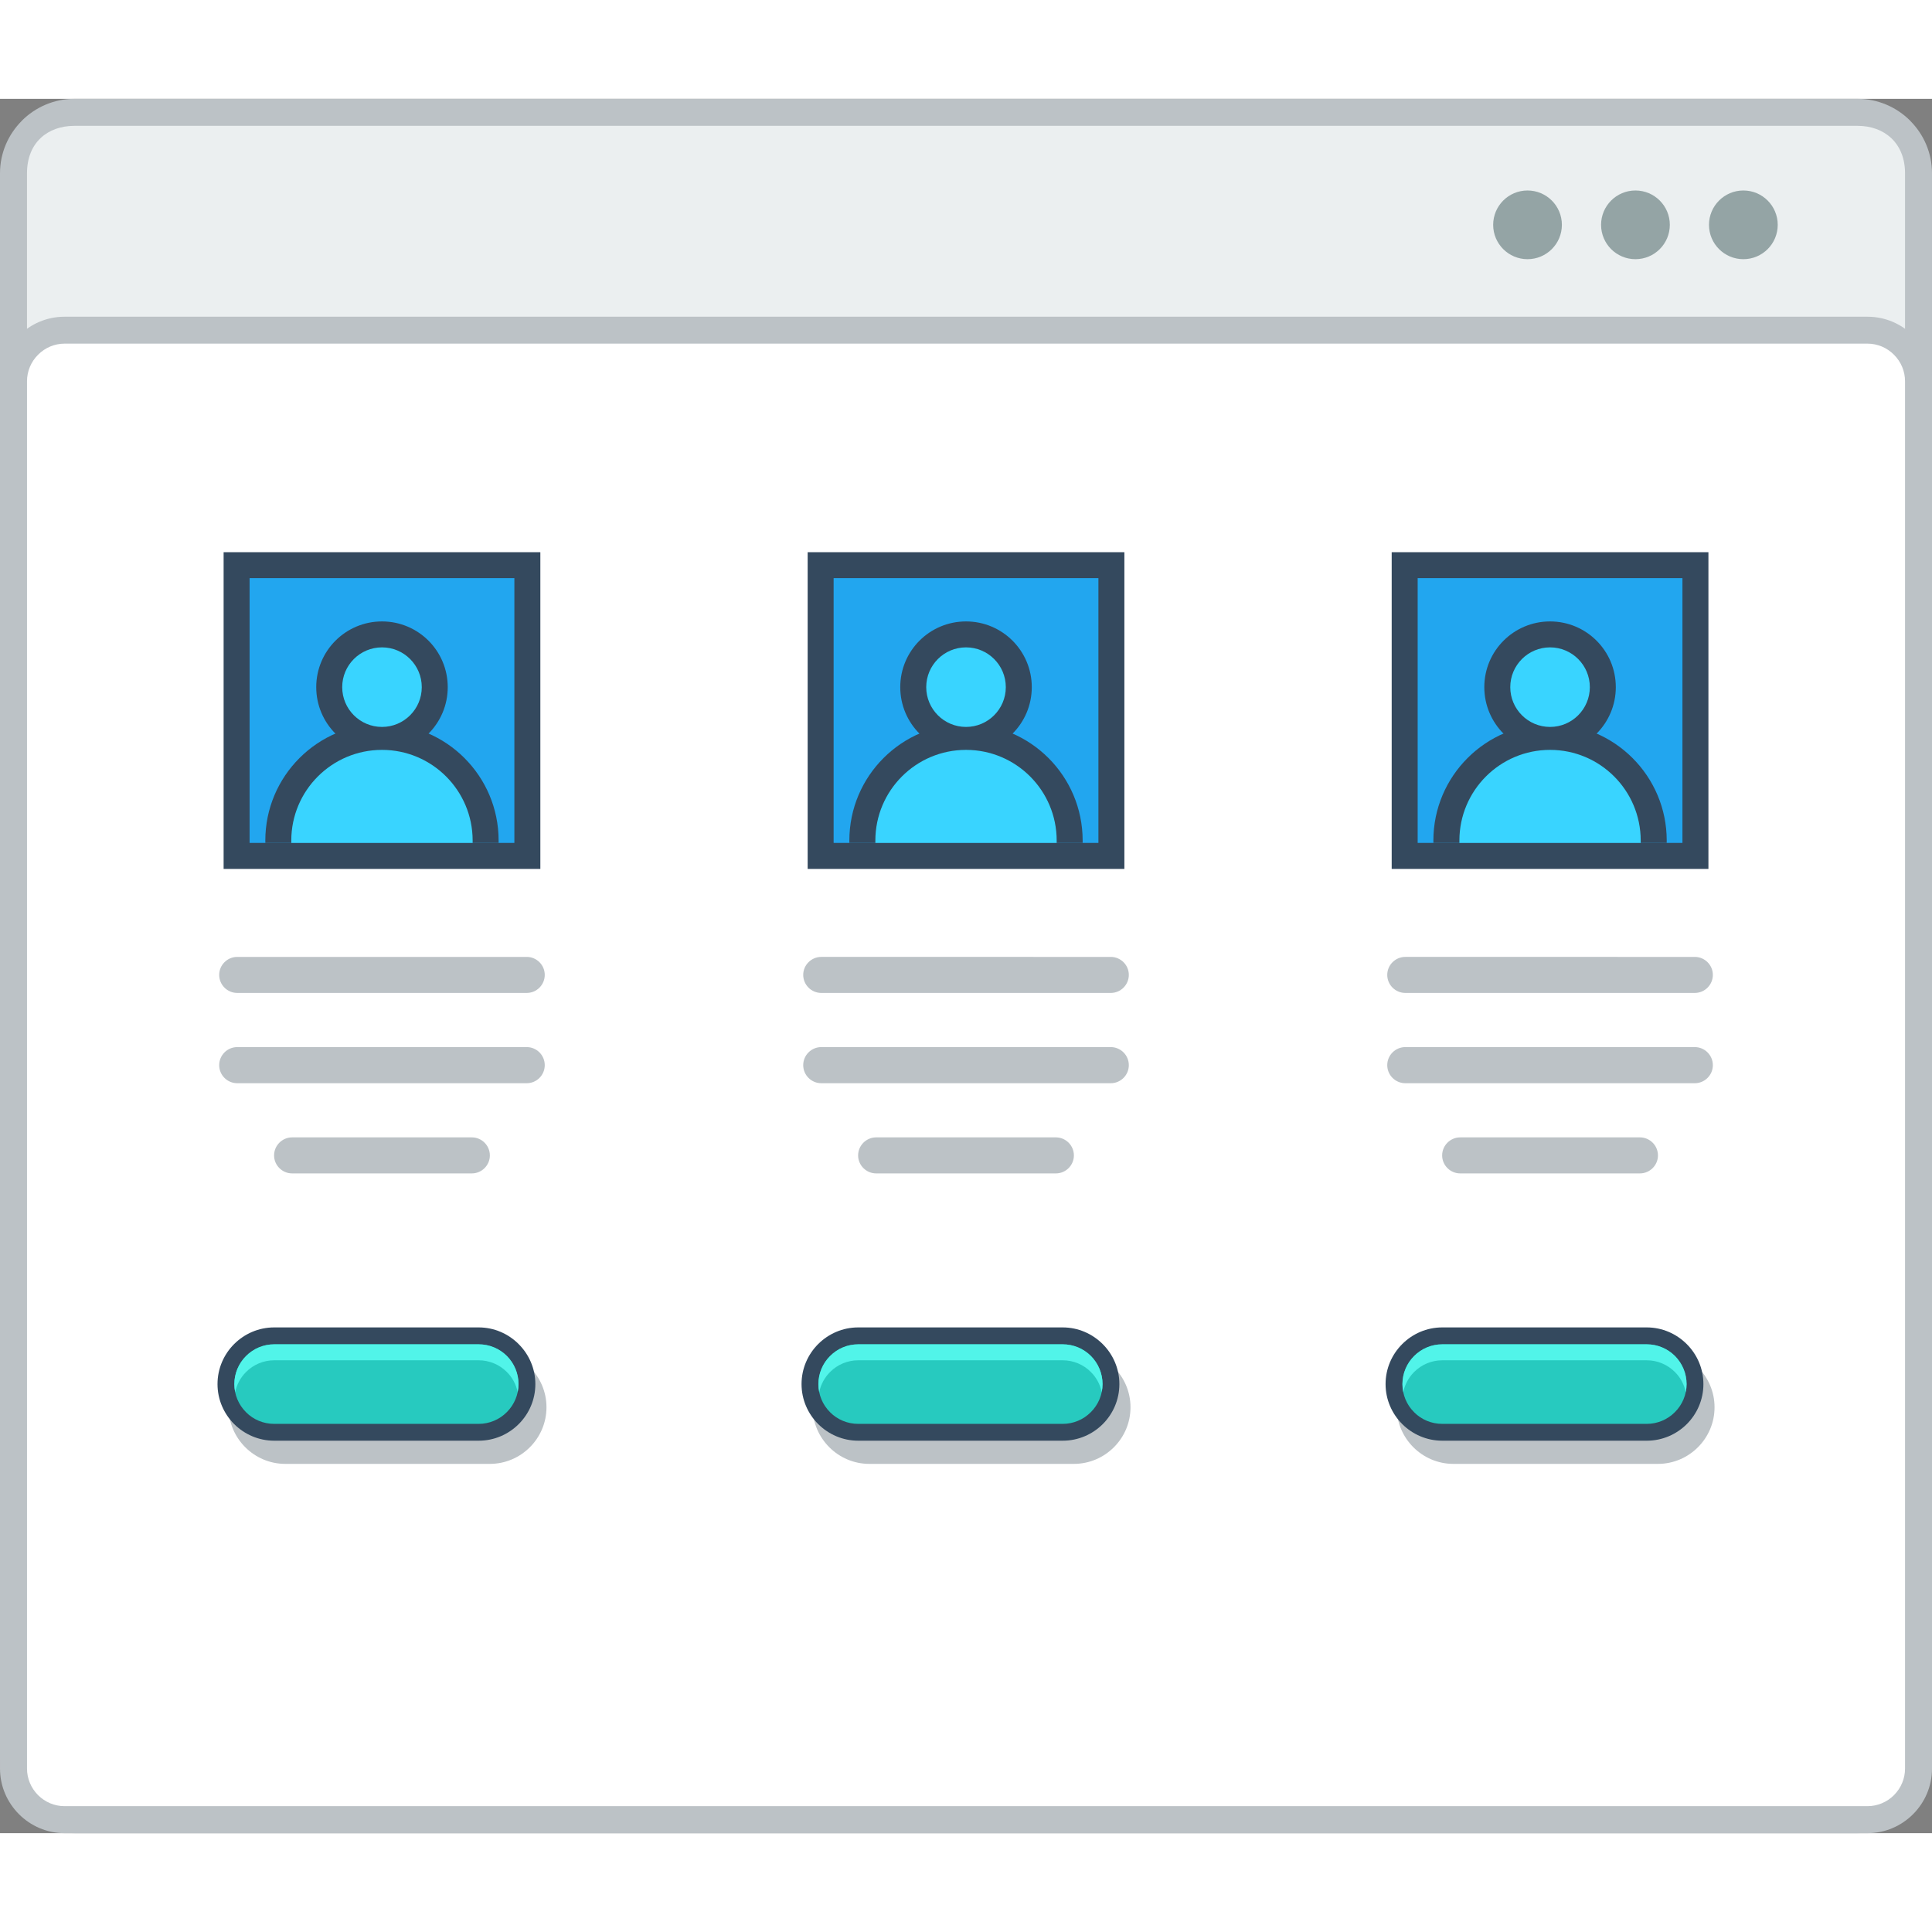 <?xml version="1.0" encoding="utf-8"?>
<!-- Generator: Adobe Illustrator 15.1.0, SVG Export Plug-In . SVG Version: 6.00 Build 0)  -->
<!DOCTYPE svg PUBLIC "-//W3C//DTD SVG 1.0//EN" "http://www.w3.org/TR/2001/REC-SVG-20010904/DTD/svg10.dtd">
<svg version="1.0" id="Layer_1" xmlns="http://www.w3.org/2000/svg" xmlns:xlink="http://www.w3.org/1999/xlink" x="0px" y="0px"
	 width="800px" height="800px" viewBox="198.126 200.414 421.474 378.354" enable-background="new 0 0 800 800" xml:space="preserve">
<rect x="198.126" y="200.414" width="421.474" height="378.354" fill="#808080" stroke="none"/>
<g>
	<path fill="#BCC2C6" d="M214.357,200.414h389.02c4.464,0,8.528,1.836,11.467,4.773v0.017c2.938,2.937,4.756,6.993,4.756,11.449
		v345.873c0,4.456-1.817,8.512-4.756,11.449v0.017c-2.938,2.938-7.003,4.774-11.467,4.774h-389.02
		c-4.473,0-8.527-1.837-11.467-4.774v-0.017c-2.938-2.938-4.764-6.993-4.764-11.449V216.653c0-4.456,1.826-8.512,4.764-11.449
		v-0.017C205.83,202.25,209.885,200.414,214.357,200.414"/>
	<path fill="#EBEFF0" d="M613.718,216.653v345.873c0,6.527-4.54,10.349-10.341,10.349h-389.02c-5.79,0-10.34-3.723-10.34-10.349
		V216.653c0-6.759,4.566-10.347,10.34-10.347h389.02C609.17,206.307,613.718,210.028,613.718,216.653"/>
	<path fill="#BCC2C6" d="M212.213,247.947h393.309c3.881,0,7.402,1.569,9.949,4.123c2.552,2.553,4.129,6.075,4.129,9.964v302.646
		c0,3.873-1.577,7.395-4.129,9.948c-2.547,2.553-6.068,4.14-9.949,4.14H212.213c-3.881,0-7.401-1.587-9.948-4.14
		c-2.552-2.554-4.138-6.075-4.138-9.948V262.033c0-3.889,1.586-7.411,4.138-9.964C204.812,249.516,208.332,247.947,212.213,247.947"
		/>
	<path fill-rule="evenodd" clip-rule="evenodd" fill="#FFFFFF" d="M212.213,253.822c-2.179,0-4.247,0.867-5.783,2.42
		c-1.543,1.535-2.412,3.605-2.412,5.792v302.646c0,2.171,0.869,4.24,2.412,5.792c1.536,1.536,3.604,2.404,5.783,2.404h393.309
		c2.18,0,4.248-0.868,5.784-2.404c1.543-1.552,2.412-3.621,2.412-5.792V262.033c0-2.187-0.869-4.256-2.412-5.792
		c-1.536-1.553-3.604-2.42-5.784-2.42H212.213z"/>
	<path fill-rule="evenodd" clip-rule="evenodd" fill="#94A4A5" d="M554.902,220.409c4.148,0,7.503,3.354,7.503,7.494
		c0,4.139-3.354,7.494-7.503,7.494c-4.139,0-7.493-3.355-7.493-7.494C547.409,223.763,550.764,220.409,554.902,220.409
		 M578.451,220.409c4.141,0,7.494,3.354,7.494,7.494c0,4.139-3.354,7.494-7.494,7.494c-4.146,0-7.501-3.355-7.501-7.494
		C570.95,223.763,574.313,220.409,578.451,220.409z M531.36,220.409c4.14,0,7.496,3.354,7.496,7.494
		c0,4.139-3.356,7.494-7.496,7.494c-4.138,0-7.492-3.355-7.492-7.494C523.868,223.763,527.223,220.409,531.36,220.409z"/>
	<rect x="246.909" y="299.318" fill-rule="evenodd" clip-rule="evenodd" fill="#34495E" width="69.097" height="69.095"/>
	<rect x="252.578" y="304.975" fill="#22A6EF" width="57.762" height="57.763"/>
	<path fill-rule="evenodd" clip-rule="evenodd" fill="#34495E" d="M281.46,336.77c14.051,0,25.441,11.399,25.441,25.451v0.517
		h-50.886l-0.009-0.517C256.007,348.168,267.405,336.77,281.46,336.77"/>
	<path fill-rule="evenodd" clip-rule="evenodd" fill="#34495E" d="M281.46,314.422c7.918,0,14.342,6.409,14.342,14.337
		c0,7.927-6.424,14.353-14.342,14.353c-7.929,0-14.346-6.426-14.346-14.353C267.114,320.831,273.531,314.422,281.46,314.422"/>
	<path fill-rule="evenodd" clip-rule="evenodd" fill="#39D4FF" d="M281.46,320.08c4.788,0,8.677,3.889,8.677,8.679
		c0,4.789-3.889,8.678-8.677,8.678c-4.792,0-8.68-3.889-8.68-8.678C272.78,323.968,276.668,320.08,281.46,320.08"/>
	<path fill-rule="evenodd" clip-rule="evenodd" fill="#39D4FF" d="M281.46,342.444c10.921,0,19.775,8.862,19.775,19.777v0.517
		h-39.554l-0.009-0.517C261.673,351.306,270.534,342.444,281.46,342.444"/>
	<path fill-rule="evenodd" clip-rule="evenodd" fill="#BCC2C6" d="M249.881,415.161h63.154c2.17,0,3.931-1.769,3.931-3.939l0,0
		c0-2.169-1.761-3.938-3.931-3.938h-63.154c-2.17,0-3.938,1.77-3.938,3.938l0,0C245.943,413.393,247.711,415.161,249.881,415.161"/>
	<path fill-rule="evenodd" clip-rule="evenodd" fill="#BCC2C6" d="M261.856,434.838h39.204c2.161,0,3.931-1.77,3.931-3.921l0,0
		c0-2.172-1.77-3.94-3.931-3.94h-39.204c-2.163,0-3.939,1.769-3.939,3.94l0,0C257.917,433.068,259.693,434.838,261.856,434.838"/>
	<path fill-rule="evenodd" clip-rule="evenodd" fill="#BCC2C6" d="M249.881,395.467h63.154c2.17,0,3.931-1.769,3.931-3.938
		c0-2.152-1.761-3.922-3.931-3.922h-63.154c-2.17,0-3.938,1.77-3.938,3.922C245.943,393.698,247.711,395.467,249.881,395.467"/>
	<path fill="#BCC2C6" d="M304.982,479.599h-44.619c-1.721,0-3.281,0.718-4.415,1.837c-1.135,1.135-1.835,2.699-1.835,4.418
		c0,1.72,0.7,3.271,1.826,4.406h0.009c1.126,1.135,2.687,1.837,4.415,1.837h44.619c1.711,0,3.279-0.702,4.406-1.837
		c1.135-1.135,1.836-2.703,1.836-4.406c0-1.719-0.701-3.283-1.828-4.418C308.262,480.316,306.701,479.599,304.982,479.599
		 M260.363,473.491h44.619c3.396,0,6.485,1.385,8.721,3.622l0.008,0.018c2.245,2.235,3.631,5.323,3.631,8.723
		c0,3.405-1.386,6.492-3.631,8.729c-2.236,2.237-5.324,3.622-8.729,3.622h-44.619c-3.396,0-6.484-1.385-8.723-3.622l-0.007-0.018
		h-0.009c-2.236-2.236-3.629-5.324-3.629-8.712c0-3.399,1.393-6.487,3.629-8.74C253.861,474.876,256.958,473.491,260.363,473.491z"
		/>
	<path fill="#34495E" d="M257.933,468.435h44.622c3.396,0,6.482,1.401,8.72,3.638l0.009,0.016c2.245,2.237,3.631,5.326,3.631,8.712
		c0,3.403-1.386,6.49-3.631,8.726c-2.236,2.236-5.324,3.622-8.729,3.622h-44.622c-3.386,0-6.475-1.386-8.72-3.622h-0.008
		l-0.008-0.016c-2.236-2.237-3.621-5.325-3.621-8.71c0-3.402,1.385-6.49,3.621-8.728C251.44,469.836,254.53,468.435,257.933,468.435
		"/>
	<path fill="#27CABF" d="M302.555,472.123c2.311,0,4.514,0.918,6.143,2.536c1.627,1.636,2.544,3.84,2.544,6.141
		s-0.927,4.503-2.554,6.122c-1.627,1.637-3.822,2.555-6.133,2.555h-44.622c-2.301,0-4.505-0.901-6.133-2.537l-0.007-0.018
		c-1.637-1.619-2.545-3.821-2.545-6.122s0.926-4.505,2.552-6.124c1.628-1.635,3.822-2.553,6.133-2.553H302.555z"/>
	<path fill="#51F4E9" d="M302.555,472.123c2.311,0,4.514,0.918,6.143,2.536c1.627,1.636,2.544,3.84,2.544,6.141
		c0,0.586-0.067,1.17-0.184,1.736c-0.335-1.636-1.15-3.17-2.36-4.371c-1.629-1.636-3.832-2.555-6.143-2.555h-44.622
		c-2.311,0-4.505,0.919-6.133,2.555c-1.21,1.218-2.027,2.735-2.368,4.389c-0.118-0.567-0.184-1.151-0.184-1.754
		c0-2.301,0.926-4.505,2.552-6.124c1.628-1.635,3.822-2.553,6.133-2.553H302.555z"/>
	<rect x="374.32" y="299.318" fill-rule="evenodd" clip-rule="evenodd" fill="#34495E" width="69.094" height="69.095"/>
	<rect x="379.985" y="304.975" fill="#22A6EF" width="57.764" height="57.763"/>
	<path fill-rule="evenodd" clip-rule="evenodd" fill="#34495E" d="M408.867,336.77c14.054,0,25.444,11.399,25.444,25.451v0.517
		h-50.888l-0.008-0.517C383.416,348.168,394.814,336.77,408.867,336.77"/>
	<path fill-rule="evenodd" clip-rule="evenodd" fill="#34495E" d="M408.867,314.422c7.921,0,14.346,6.409,14.346,14.337
		c0,7.927-6.425,14.353-14.346,14.353c-7.927,0-14.346-6.426-14.346-14.353C394.521,320.831,400.94,314.422,408.867,314.422"/>
	<path fill-rule="evenodd" clip-rule="evenodd" fill="#39D4FF" d="M408.867,320.08c4.791,0,8.68,3.889,8.68,8.679
		c0,4.789-3.889,8.678-8.68,8.678c-4.79,0-8.68-3.889-8.68-8.678C400.188,323.968,404.077,320.08,408.867,320.08"/>
	<path fill-rule="evenodd" clip-rule="evenodd" fill="#39D4FF" d="M408.867,342.444c10.924,0,19.777,8.862,19.777,19.777v0.517
		h-39.554v-0.517C389.091,351.306,397.944,342.444,408.867,342.444"/>
	<path fill-rule="evenodd" clip-rule="evenodd" fill="#BCC2C6" d="M377.29,415.161h63.155c2.168,0,3.938-1.769,3.938-3.939l0,0
		c0-2.169-1.77-3.938-3.938-3.938H377.29c-2.169,0-3.938,1.77-3.938,3.938l0,0C373.353,413.393,375.121,415.161,377.29,415.161"/>
	<path fill-rule="evenodd" clip-rule="evenodd" fill="#BCC2C6" d="M389.266,434.838h39.204c2.161,0,3.931-1.77,3.931-3.921l0,0
		c0-2.172-1.77-3.94-3.931-3.94h-39.204c-2.161,0-3.939,1.769-3.939,3.94l0,0C385.326,433.068,387.104,434.838,389.266,434.838"/>
	<path fill-rule="evenodd" clip-rule="evenodd" fill="#BCC2C6" d="M377.29,395.467h63.155c2.168,0,3.938-1.769,3.938-3.938
		c0-2.152-1.77-3.922-3.938-3.922H377.29c-2.169,0-3.938,1.77-3.938,3.922C373.353,393.698,375.121,395.467,377.29,395.467"/>
	<path fill="#BCC2C6" d="M432.391,479.599h-44.619c-1.719,0-3.279,0.718-4.414,1.837c-1.126,1.135-1.836,2.699-1.836,4.418
		c0,1.72,0.701,3.271,1.828,4.406h0.008c1.127,1.135,2.688,1.837,4.414,1.837h44.619c1.721,0,3.28-0.702,4.407-1.837
		c1.135-1.135,1.844-2.703,1.844-4.406c0-1.719-0.709-3.283-1.835-4.418C435.671,480.316,434.111,479.599,432.391,479.599
		 M387.771,473.491h44.619c3.397,0,6.486,1.385,8.722,3.622l0.008,0.018c2.246,2.235,3.63,5.323,3.63,8.723
		c0,3.405-1.384,6.492-3.63,8.729c-2.237,2.237-5.323,3.622-8.729,3.622h-44.619c-3.387,0-6.484-1.385-8.721-3.622l-0.008-0.018
		h-0.008c-2.236-2.236-3.63-5.324-3.63-8.712c0-3.399,1.394-6.487,3.63-8.74C381.271,474.876,384.366,473.491,387.771,473.491z"/>
	<path fill="#34495E" d="M385.344,468.435h44.619c3.396,0,6.484,1.401,8.721,3.638l0.017,0.016c2.235,2.237,3.621,5.326,3.621,8.712
		c0,3.403-1.386,6.49-3.621,8.726c-2.245,2.236-5.331,3.622-8.737,3.622h-44.619c-3.388,0-6.476-1.386-8.721-3.622h-0.008
		l-0.008-0.016c-2.236-2.237-3.622-5.325-3.622-8.71c0-3.402,1.386-6.49,3.622-8.728
		C378.852,469.836,381.938,468.435,385.344,468.435"/>
	<path fill="#27CABF" d="M429.963,472.123c2.313,0,4.515,0.918,6.143,2.536c1.627,1.636,2.545,3.84,2.545,6.141
		s-0.926,4.503-2.555,6.122c-1.625,1.637-3.819,2.555-6.133,2.555h-44.619c-2.304,0-4.507-0.901-6.133-2.537l-0.01-0.018
		c-1.636-1.619-2.537-3.821-2.537-6.122s0.919-4.505,2.547-6.124c1.626-1.635,3.82-2.553,6.133-2.553H429.963z"/>
	<path fill="#51F4E9" d="M429.963,472.123c2.313,0,4.515,0.918,6.143,2.536c1.627,1.636,2.545,3.84,2.545,6.141
		c0,0.586-0.066,1.17-0.183,1.736c-0.335-1.636-1.153-3.17-2.362-4.371c-1.628-1.636-3.829-2.555-6.143-2.555h-44.619
		c-2.313,0-4.507,0.919-6.133,2.555c-1.211,1.218-2.029,2.735-2.371,4.389c-0.117-0.567-0.176-1.151-0.176-1.754
		c0-2.301,0.919-4.505,2.547-6.124c1.626-1.635,3.82-2.553,6.133-2.553H429.963z"/>
	<rect x="501.729" y="299.318" fill-rule="evenodd" clip-rule="evenodd" fill="#34495E" width="69.097" height="69.095"/>
	<rect x="507.396" y="304.975" fill="#22A6EF" width="57.762" height="57.763"/>
	<path fill-rule="evenodd" clip-rule="evenodd" fill="#34495E" d="M536.277,336.77c14.051,0,25.451,11.399,25.451,25.451
		l-0.01,0.517h-50.885l-0.009-0.517C510.825,348.168,522.225,336.77,536.277,336.77"/>
	<path fill-rule="evenodd" clip-rule="evenodd" fill="#34495E" d="M536.277,314.422c7.919,0,14.344,6.409,14.344,14.337
		c0,7.927-6.425,14.353-14.344,14.353c-7.92,0-14.344-6.426-14.344-14.353C521.934,320.831,528.357,314.422,536.277,314.422"/>
	<path fill-rule="evenodd" clip-rule="evenodd" fill="#39D4FF" d="M536.277,320.08c4.789,0,8.678,3.889,8.678,8.679
		c0,4.789-3.889,8.678-8.678,8.678c-4.79,0-8.68-3.889-8.68-8.678C527.598,323.968,531.487,320.08,536.277,320.08"/>
	<path fill-rule="evenodd" clip-rule="evenodd" fill="#39D4FF" d="M536.277,342.444c10.924,0,19.775,8.862,19.775,19.777v0.517
		H516.5v-0.517C516.5,351.306,525.354,342.444,536.277,342.444"/>
	<path fill-rule="evenodd" clip-rule="evenodd" fill="#BCC2C6" d="M504.7,415.161h63.154c2.169,0,3.938-1.769,3.938-3.939l0,0
		c0-2.169-1.769-3.938-3.938-3.938H504.7c-2.17,0-3.94,1.77-3.94,3.938l0,0C500.76,413.393,502.53,415.161,504.7,415.161"/>
	<path fill-rule="evenodd" clip-rule="evenodd" fill="#BCC2C6" d="M516.674,434.838h39.205c2.162,0,3.939-1.77,3.939-3.921l0,0
		c0-2.172-1.777-3.94-3.939-3.94h-39.205c-2.16,0-3.938,1.769-3.938,3.94l0,0C512.736,433.068,514.514,434.838,516.674,434.838"/>
	<path fill-rule="evenodd" clip-rule="evenodd" fill="#BCC2C6" d="M504.7,395.467h63.154c2.169,0,3.938-1.769,3.938-3.938
		c0-2.152-1.769-3.922-3.938-3.922H504.7c-2.17,0-3.94,1.77-3.94,3.922C500.76,393.698,502.53,395.467,504.7,395.467"/>
	<path fill="#BCC2C6" d="M559.803,479.599h-44.622c-1.719,0-3.279,0.718-4.405,1.837c-1.135,1.135-1.846,2.699-1.846,4.418
		c0,1.72,0.702,3.271,1.828,4.406h0.018c1.117,1.135,2.678,1.837,4.405,1.837h44.622c1.717,0,3.277-0.702,4.404-1.837
		c1.135-1.135,1.844-2.703,1.844-4.406c0-1.719-0.709-3.283-1.836-4.418C563.08,480.316,561.52,479.599,559.803,479.599
		 M515.181,473.491h44.622c3.395,0,6.482,1.385,8.719,3.622l0.009,0.018c2.243,2.235,3.629,5.323,3.629,8.723
		c0,3.405-1.386,6.492-3.629,8.729c-2.235,2.237-5.325,3.622-8.728,3.622h-44.622c-3.388,0-6.475-1.385-8.72-3.622l-0.008-0.018
		h-0.008c-2.238-2.236-3.632-5.324-3.632-8.712c0-3.399,1.394-6.487,3.632-8.74C508.688,474.876,511.775,473.491,515.181,473.491z"
		/>
	<path fill="#34495E" d="M512.753,468.435h44.628c3.388,0,6.475,1.401,8.713,3.638l0.017,0.016c2.235,2.237,3.621,5.326,3.621,8.712
		c0,3.403-1.386,6.49-3.621,8.726c-2.246,2.236-5.333,3.622-8.729,3.622h-44.628c-3.388,0-6.476-1.386-8.722-3.622h-0.008v-0.016
		c-2.244-2.237-3.63-5.325-3.63-8.71c0-3.402,1.386-6.49,3.63-8.728C506.261,469.836,509.348,468.435,512.753,468.435"/>
	<path fill="#27CABF" d="M557.381,472.123c2.303,0,4.506,0.918,6.133,2.536c1.628,1.636,2.546,3.84,2.546,6.141
		s-0.918,4.503-2.552,6.122c-1.629,1.637-3.824,2.555-6.127,2.555h-44.628c-2.304,0-4.506-0.901-6.135-2.537l-0.008-0.018
		c-1.634-1.619-2.536-3.821-2.536-6.122s0.918-4.505,2.544-6.124c1.629-1.635,3.831-2.553,6.135-2.553H557.381z"/>
	<path fill="#51F4E9" d="M557.381,472.123c2.303,0,4.506,0.918,6.133,2.536c1.628,1.636,2.546,3.84,2.546,6.141
		c0,0.586-0.058,1.17-0.185,1.736c-0.332-1.636-1.15-3.17-2.361-4.371c-1.627-1.636-3.83-2.555-6.133-2.555h-44.628
		c-2.304,0-4.506,0.919-6.135,2.555c-1.209,1.218-2.026,2.735-2.369,4.389c-0.116-0.567-0.175-1.151-0.175-1.754
		c0-2.301,0.918-4.505,2.544-6.124c1.629-1.635,3.831-2.553,6.135-2.553H557.381z"/>
	<!-- <path fill-rule="evenodd" clip-rule="evenodd" fill="#94A4A5" d="M442.205,235.163h2.729v-14.471h-3.121l-4.531,6.226l-4.521-6.226
		h-3.146v14.471h2.729v-10.515l4.613,6.292h0.535l4.714-6.275V235.163z M418.339,229.889h-5.374l2.686-6.176L418.339,229.889z
		 M420.658,235.163h2.979l-6.5-14.505h-2.979l-6.491,14.505h2.962l1.235-2.738h7.568L420.658,235.163z M402.101,232.476h-8.129
		v-3.271h7.845v-2.554h-7.845v-3.337h8.129v-2.655h-10.833c0,4.841,0,9.68,0,14.505h10.833V232.476z M377.391,235.163h2.729v-12.018
		h4.589v-2.487c-4.197,0-7.735,0-11.917,0v2.487h4.599V235.163z"/> -->
</g>
</svg>
